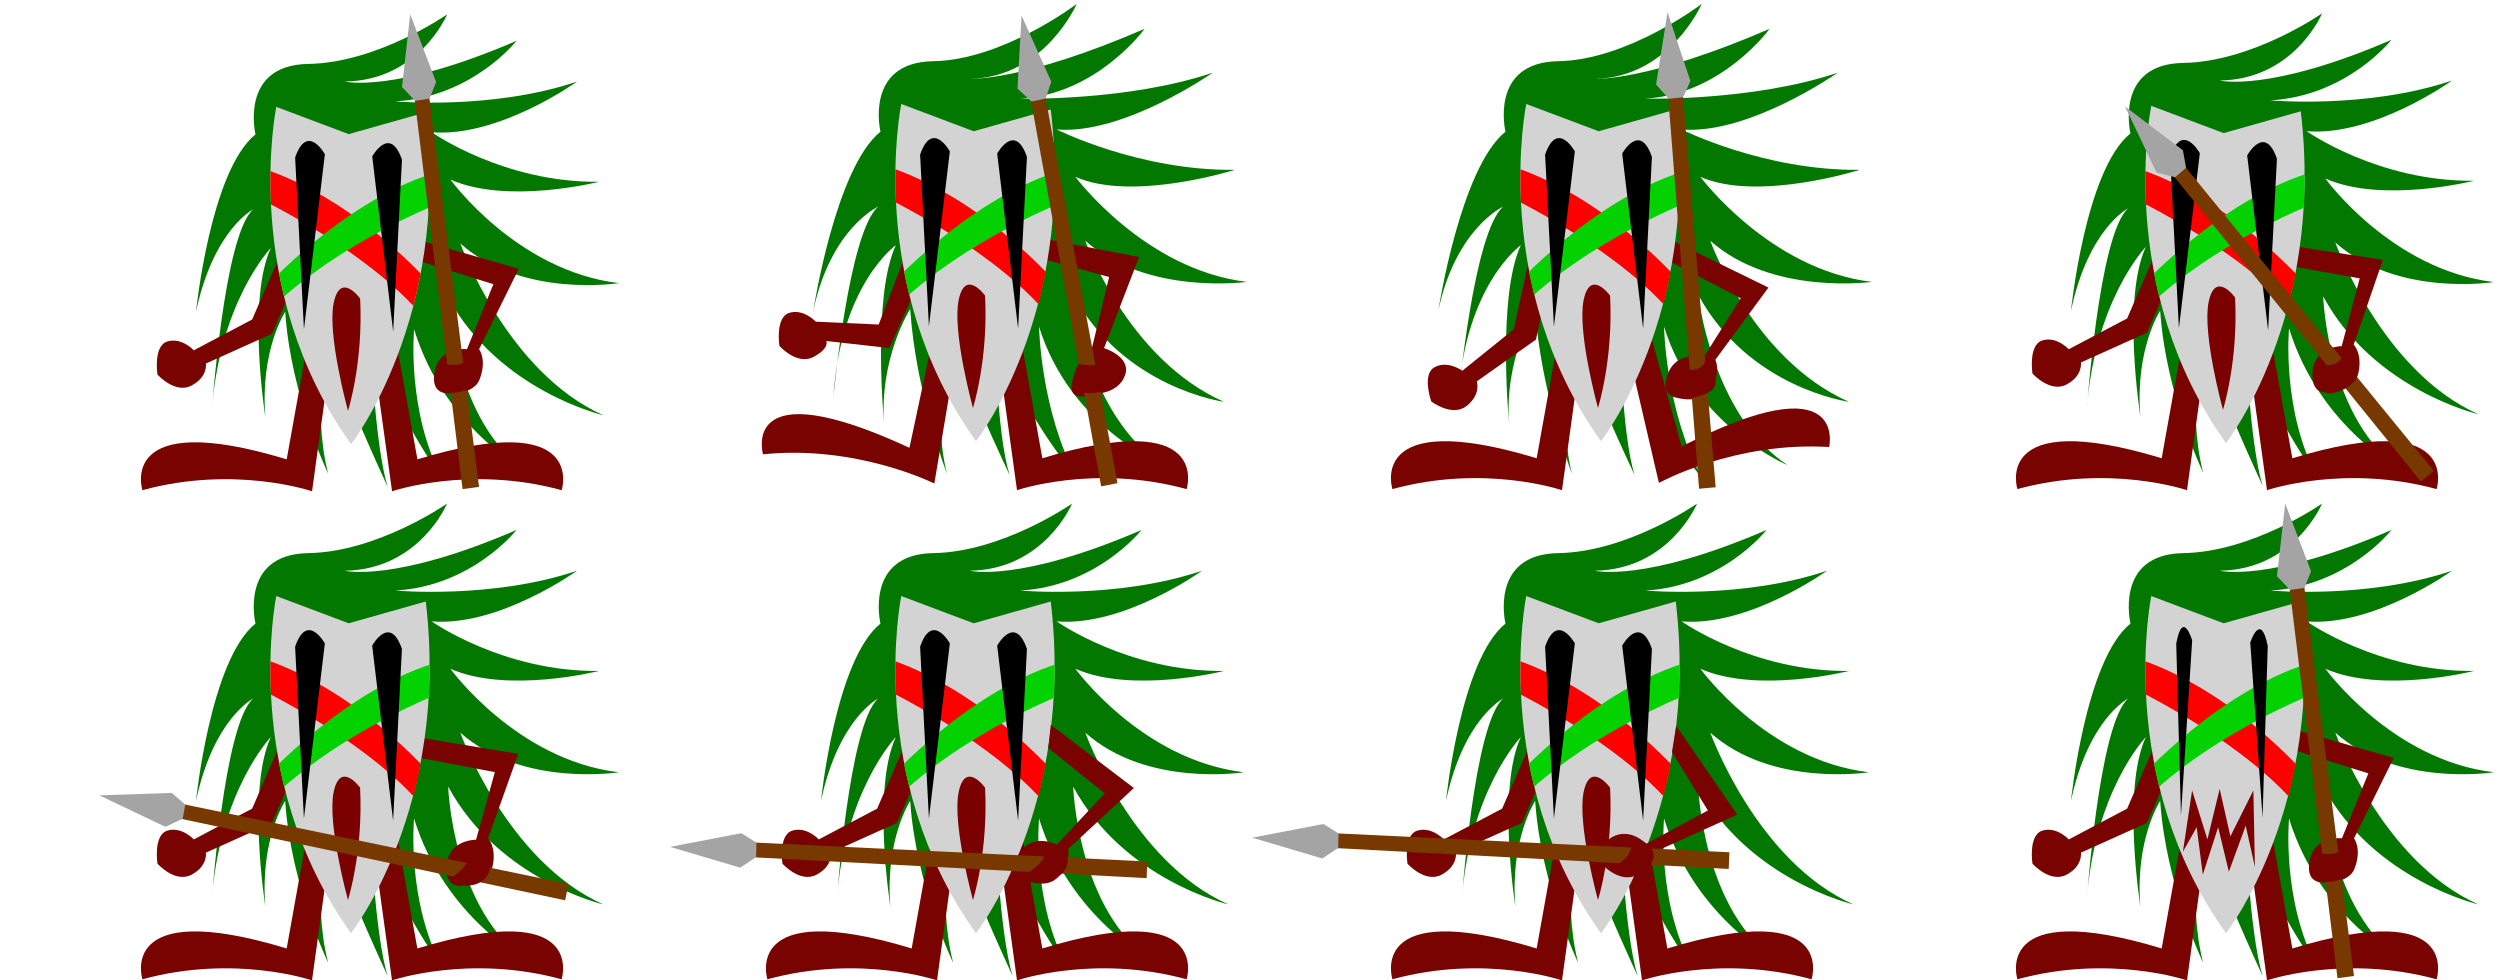 <?xml version="1.0" encoding="UTF-8" standalone="no"?>
<!-- Created with Inkscape (http://www.inkscape.org/) -->

<svg
   xmlns:dc="http://purl.org/dc/elements/1.1/"
   xmlns:cc="http://creativecommons.org/ns#"
   xmlns:rdf="http://www.w3.org/1999/02/22-rdf-syntax-ns#"
   xmlns:svg="http://www.w3.org/2000/svg"
   xmlns="http://www.w3.org/2000/svg"
   xmlns:sodipodi="http://sodipodi.sourceforge.net/DTD/sodipodi-0.dtd"
   xmlns:inkscape="http://www.inkscape.org/namespaces/inkscape"
   width="408"
   height="160"
   viewBox="0 0 408 160"
   id="svg2"
   version="1.1"
   inkscape:version="0.91 r"
   sodipodi:docname="Lambul.svg"
   inkscape:export-filename="/home/victor/aleva/super-bombinhas/data/img/sprite/Lambul.png"
   inkscape:export-xdpi="90"
   inkscape:export-ydpi="90">
  <defs
     id="defs4">
    <clipPath
       clipPathUnits="userSpaceOnUse"
       id="clipPath4156">
      <path
         sodipodi:nodetypes="ccccc"
         inkscape:connector-curvature="0"
         id="path4158"
         d="m 38.985,990.095 -12.589,-4.738 c 0,0 -6.441,31.546 12.995,58.613 0,0 17.234,-21.931 12.995,-57.665 z"
         style="opacity:1;fill:#d3d3d3;fill-opacity:1;stroke:none;stroke-width:1;stroke-linecap:round;stroke-linejoin:round;stroke-miterlimit:4;stroke-dasharray:none;stroke-opacity:1" />
    </clipPath>
  </defs>
  <sodipodi:namedview
     id="base"
     pagecolor="#ffffff"
     bordercolor="#666666"
     borderopacity="1.0"
     inkscape:pageopacity="0.0"
     inkscape:pageshadow="2"
     inkscape:zoom="1"
     inkscape:cx="326.73363"
     inkscape:cy="30.166375"
     inkscape:document-units="px"
     inkscape:current-layer="layer2"
     showgrid="false"
     units="px"
     inkscape:snap-global="false" />
  <g
     inkscape:groupmode="layer"
     id="layer2"
     inkscape:label="Layer 2"
     style="display:none"
     sodipodi:insensitive="true">
    <rect
       style="opacity:1;fill:#d5d5d5;fill-opacity:1;stroke:none;stroke-width:1;stroke-linecap:round;stroke-linejoin:round;stroke-miterlimit:4;stroke-dasharray:none;stroke-opacity:1"
       id="rect4193"
       width="102"
       height="80"
       x="0"
       y="80" />
    <rect
       y="1.9999999e-05"
       x="102"
       height="80"
       width="102"
       id="rect4195"
       style="opacity:1;fill:#d5d5d5;fill-opacity:1;stroke:none;stroke-width:1;stroke-linecap:round;stroke-linejoin:round;stroke-miterlimit:4;stroke-dasharray:none;stroke-opacity:1" />
    <rect
       y="80"
       x="204"
       height="80"
       width="102"
       id="rect4197"
       style="opacity:1;fill:#d5d5d5;fill-opacity:1;stroke:none;stroke-width:1;stroke-linecap:round;stroke-linejoin:round;stroke-miterlimit:4;stroke-dasharray:none;stroke-opacity:1" />
    <rect
       style="opacity:1;fill:#d5d5d5;fill-opacity:1;stroke:none;stroke-width:1;stroke-linecap:round;stroke-linejoin:round;stroke-miterlimit:4;stroke-dasharray:none;stroke-opacity:1"
       id="rect4199"
       width="102"
       height="80"
       x="306"
       y="1.9999999e-05" />
  </g>
  <g
     inkscape:label="Layer 1"
     inkscape:groupmode="layer"
     id="layer1"
     transform="translate(0,-892.362)">
    <g
       id="g4176"
       transform="matrix(0.939,0,0,0.939,20.304,-15.448)">
      <path
         sodipodi:nodetypes="cscccccccccccccccccccccccccc"
         inkscape:connector-curvature="0"
         id="path4160"
         d="m 22.781,990.146 c 0,0 -2.871,-12.06 9.189,-12.252 12.06,-0.191 24.121,-8.614 24.121,-8.614 0,0 -4.786,11.486 -17.803,11.677 0,0 8.614,2.106 29.864,-7.083 0,0 -7.657,9.763 -21.058,10.529 0,0 16.846,1.531 31.586,-3.446 0,0 -13.592,9.763 -25.269,8.806 0,0 12.443,8.806 29.098,8.615 0,0 -15.889,4.02 -25.843,-0.383 0,0 11.486,15.889 29.289,17.995 0,0 -16.846,2.68 -27.566,-6.892 0,0 8.04,22.398 24.886,29.864 0,0 -18.186,-4.212 -26.992,-20.483 0,0 0.766,21.823 13.975,30.438 0,0 -14.549,-7.466 -19.909,-24.886 0,0 -1.34,14.357 4.977,26.035 0,0 -8.997,-12.252 -12.635,-25.269 0,0 0.766,19.143 3.063,26.609 0,0 -9.763,-21.058 -10.529,-26.418 0,0 -2.68,13.018 0.191,24.121 0,0 -6.509,-13.592 -7.466,-28.141 0,0 -4.403,6.7 -3.446,18.378 0,0 -3.254,-20.483 0.957,-29.481 0,0 -9.189,9.572 -10.337,29.289 0,0 2.106,-31.587 7.274,-35.989 0,0 -6.892,3.446 -9.955,17.803 0,0 2.489,-24.503 10.337,-30.821 z"
         style="opacity:1;fill:#027800;fill-opacity:1;stroke:none;stroke-width:1;stroke-linecap:round;stroke-linejoin:round;stroke-miterlimit:4;stroke-dasharray:none;stroke-opacity:1" />
      <path
         inkscape:connector-curvature="0"
         id="path4162"
         d="m 43.455,1029.964 3.063,22.206 c 0,0 13.4,-4.594 29.481,-0.191 0,0 4.594,-14.357 -25.078,-5.36 l -3.637,-20.292 z"
         style="opacity:1;fill:#780300;fill-opacity:1;stroke:none;stroke-width:1;stroke-linecap:round;stroke-linejoin:round;stroke-miterlimit:4;stroke-dasharray:none;stroke-opacity:1" />
      <path
         style="opacity:1;fill:#780300;fill-opacity:1;stroke:none;stroke-width:1;stroke-linecap:round;stroke-linejoin:round;stroke-miterlimit:4;stroke-dasharray:none;stroke-opacity:1"
         d="m 35.672,1029.964 -3.063,22.206 c 0,0 -13.4,-4.594 -29.481,-0.191 0,0 -4.594,-14.357 25.078,-5.36 l 3.637,-20.292 z"
         id="path4164"
         inkscape:connector-curvature="0" />
      <path
         inkscape:connector-curvature="0"
         id="path4166"
         d="m 28.332,1008.141 -6.126,14.166 -10.146,5.36 c 0,0 -2.106,-2.297 -4.594,-1.532 -2.489,0.766 -1.723,5.743 -1.723,5.743 0,0 3.063,3.446 5.934,1.914 2.871,-1.532 2.489,-3.829 2.489,-3.829 l 11.486,-5.169 5.36,-12.252 z"
         style="opacity:1;fill:#780300;fill-opacity:1;stroke:none;stroke-width:1;stroke-linecap:round;stroke-linejoin:round;stroke-miterlimit:4;stroke-dasharray:none;stroke-opacity:1" />
      <path
         inkscape:connector-curvature="0"
         id="path4168"
         d="m 48.815,1011.395 15.315,4.786 -4.594,11.294 c 0,0 -4.594,-0.574 -5.552,3.637 -0.957,4.212 2.106,4.02 2.106,4.02 0,0 4.594,0.574 5.743,-2.68 1.149,-3.254 -0.191,-4.977 -0.191,-4.977 l 6.892,-13.975 -17.995,-5.169 z"
         style="opacity:1;fill:#780300;fill-opacity:1;stroke:none;stroke-width:1;stroke-linecap:round;stroke-linejoin:round;stroke-miterlimit:4;stroke-dasharray:none;stroke-opacity:1" />
      <path
         sodipodi:nodetypes="ccccc"
         inkscape:connector-curvature="0"
         id="path4136"
         d="m 38.985,990.095 -12.589,-4.738 c 0,0 -6.441,31.546 12.995,58.613 0,0 17.234,-21.931 12.995,-57.665 z"
         style="opacity:1;fill:#d3d3d3;fill-opacity:1;stroke:none;stroke-width:1;stroke-linecap:round;stroke-linejoin:round;stroke-miterlimit:4;stroke-dasharray:none;stroke-opacity:1" />
      <g
         clip-path="url(#clipPath4156)"
         id="g4150">
        <path
           style="opacity:1;fill:#ff0000;fill-opacity:1;stroke:none;stroke-width:1;stroke-linecap:round;stroke-linejoin:round;stroke-miterlimit:4;stroke-dasharray:none;stroke-opacity:1"
           d="m 22.972,1001.058 c 0,0 20.675,9.763 30.055,22.206 l 1.531,-5.552 c 0,0 -12.443,-15.315 -29.864,-21.441 z"
           id="path4144"
           inkscape:connector-curvature="0" />
        <path
           style="opacity:1;fill:#04d200;fill-opacity:1;stroke:none;stroke-width:1;stroke-linecap:round;stroke-linejoin:round;stroke-miterlimit:4;stroke-dasharray:none;stroke-opacity:1"
           d="m 24.121,1017.138 c 0,0 14.357,-16.08 31.012,-20.675 l 0.383,5.36 c 0,0 -17.995,6.7 -30.629,19.143 z"
           id="path4148"
           inkscape:connector-curvature="0" />
      </g>
      <path
         inkscape:connector-curvature="0"
         id="path4138"
         d="m 29.672,994.166 1.531,29.864 3.637,-30.438 c 0,0 -3.063,-5.552 -5.169,0.574 z"
         style="opacity:1;fill:#000000;fill-opacity:1;stroke:none;stroke-width:1;stroke-linecap:round;stroke-linejoin:round;stroke-miterlimit:4;stroke-dasharray:none;stroke-opacity:1" />
      <path
         style="opacity:1;fill:#000000;fill-opacity:1;stroke:none;stroke-width:1;stroke-linecap:round;stroke-linejoin:round;stroke-miterlimit:4;stroke-dasharray:none;stroke-opacity:1"
         d="m 48.241,994.549 -1.531,29.864 -3.637,-30.438 c 0,0 3.063,-5.552 5.169,0.574 z"
         id="path4140"
         inkscape:connector-curvature="0" />
      <path
         inkscape:connector-curvature="0"
         id="path4142"
         d="m 40.967,1018.67 c 0,0 -3.446,-4.786 -4.594,0.766 -1.149,5.551 2.489,18.76 2.489,18.76 0,0 2.68,-8.423 2.106,-19.526 z"
         style="opacity:1;fill:#7b0000;fill-opacity:1;stroke:none;stroke-width:1;stroke-linecap:round;stroke-linejoin:round;stroke-miterlimit:4;stroke-dasharray:none;stroke-opacity:1" />
      <path
         sodipodi:nodetypes="ccccc"
         inkscape:connector-curvature="0"
         id="path4170"
         d="m 50.347,983.255 8.423,68.533 2.871,-0.383 -8.806,-68.916 z"
         style="opacity:1;fill:#783900;fill-opacity:1;stroke:none;stroke-width:1;stroke-linecap:round;stroke-linejoin:round;stroke-miterlimit:4;stroke-dasharray:none;stroke-opacity:1" />
      <path
         inkscape:connector-curvature="0"
         id="path4172"
         d="m 59.919,1027.859 c 0,0 0.574,3.254 -4.786,2.106 l 0.766,4.977 c 0,0 2.106,0.574 4.786,-0.957 2.68,-1.532 -0.766,-6.126 -0.766,-6.126 z"
         style="opacity:1;fill:#780300;fill-opacity:1;stroke:none;stroke-width:1;stroke-linecap:round;stroke-linejoin:round;stroke-miterlimit:4;stroke-dasharray:none;stroke-opacity:1" />
      <path
         sodipodi:nodetypes="cccccc"
         inkscape:connector-curvature="0"
         id="path4174"
         d="m 50.538,984.308 -2.297,-2.393 1.436,-12.635 4.499,11.773 -1.149,2.872 z"
         style="opacity:1;fill:#a4a4a4;fill-opacity:1;stroke:none;stroke-width:1;stroke-linecap:round;stroke-linejoin:round;stroke-miterlimit:4;stroke-dasharray:none;stroke-opacity:1" />
    </g>
    <g
       id="g4418"
       transform="translate(44,0)">
      <path
         style="opacity:1;fill:#027800;fill-opacity:1;stroke:none;stroke-width:1;stroke-linecap:round;stroke-linejoin:round;stroke-miterlimit:4;stroke-dasharray:none;stroke-opacity:1"
         d="m 99.691,913.851 c 0,0 -2.696,-11.323 8.627,-11.502 11.323,-0.18 23.395,-9.338 23.395,-9.338 0,0 -5.243,12.033 -17.464,12.213 0,0 8.588,0.477 28.537,-8.15 0,0 -7.689,10.666 -20.27,11.385 0,0 17.566,0.438 31.404,-4.235 0,0 -14.51,10.166 -25.474,9.267 0,0 13.432,6.767 29.068,6.588 0,0 -16.667,5.274 -26.013,1.141 0,0 11.283,15.167 27.998,17.144 0,0 -16.316,2.266 -26.38,-6.72 0,0 6.798,19.278 22.614,26.287 0,0 -16.324,-2.204 -24.591,-17.48 0,0 2.219,19.738 14.62,27.826 0,0 -15.159,-6.259 -20.191,-22.614 0,0 0.242,13.729 6.173,24.692 0,0 -9.947,-11.752 -13.362,-23.974 0,0 0.219,16.472 2.376,23.482 0,0 -8.666,-18.27 -9.385,-23.302 0,0 -3.516,12.721 -0.82,23.145 0,0 -5.111,-13.26 -6.009,-26.919 0,0 -5.134,8.04 -4.235,19.003 0,0 -2.055,-20.98 1.899,-29.427 0,0 -9.127,6.486 -10.205,24.998 0,0 2.477,-27.154 7.329,-31.288 0,0 -7.72,3.485 -10.596,16.964 0,0 3.586,-23.255 10.955,-29.185 z"
         id="path4228"
         inkscape:connector-curvature="0"
         sodipodi:nodetypes="cscccccccccccccccccccccccccc" />
      <path
         style="opacity:1;fill:#780300;fill-opacity:1;stroke:none;stroke-width:1;stroke-linecap:round;stroke-linejoin:round;stroke-miterlimit:4;stroke-dasharray:none;stroke-opacity:1"
         d="m 119.101,951.514 2.876,20.848 c 0,0 12.581,-4.313 27.677,-0.18 0,0 4.313,-13.479 -23.544,-5.032 l -3.415,-19.051 z"
         id="path4230"
         inkscape:connector-curvature="0" />
      <path
         inkscape:connector-curvature="0"
         id="path4232"
         d="m 111.854,951.19 -3.372,20.082 c 0,0 -12.614,-6.341 -27.958,-4.77 0,0 -4.056,-14.008 23.899,-1.056 l 3.876,-18.22 z"
         style="opacity:1;fill:#780300;fill-opacity:1;stroke:none;stroke-width:1;stroke-linecap:round;stroke-linejoin:round;stroke-miterlimit:4;stroke-dasharray:none;stroke-opacity:1" />
      <path
         sodipodi:nodetypes="cccccccccc"
         style="opacity:1;fill:#780300;fill-opacity:1;stroke:none;stroke-width:1;stroke-linecap:round;stroke-linejoin:round;stroke-miterlimit:4;stroke-dasharray:none;stroke-opacity:1"
         d="m 104.903,931.026 -5.501,14.3 -10.275,-0.468 c 0,0 -1.977,-2.157 -4.313,-1.438 -2.336,0.719 -1.618,5.392 -1.618,5.392 0,0 2.876,3.235 5.571,1.797 2.696,-1.438 2.086,-2.595 2.086,-2.595 l 10.283,1.147 6.282,-14.002 z"
         id="path4234"
         inkscape:connector-curvature="0" />
      <path
         sodipodi:nodetypes="cccscscccc"
         style="opacity:1;fill:#780300;fill-opacity:1;stroke:none;stroke-width:1;stroke-linecap:round;stroke-linejoin:round;stroke-miterlimit:4;stroke-dasharray:none;stroke-opacity:1"
         d="m 124.134,934.081 12.878,3.493 -2.813,11.604 c 0,0 -2.313,1.461 -3.212,5.415 -0.899,3.954 3.727,2.024 3.727,2.024 0,0 3.813,0.039 4.892,-3.016 1.078,-3.055 -3.43,-4.423 -3.43,-4.423 l 5.72,-14.87 -16.144,-3.103 z"
         id="path4236"
         inkscape:connector-curvature="0" />
      <path
         style="opacity:1;fill:#d3d3d3;fill-opacity:1;stroke:none;stroke-width:1;stroke-linecap:round;stroke-linejoin:round;stroke-miterlimit:4;stroke-dasharray:none;stroke-opacity:1"
         d="m 114.904,913.783 -11.819,-4.448 c 0,0 -6.047,29.616 12.2,55.027 0,0 16.179,-20.59 12.2,-54.138 z"
         id="path4238"
         inkscape:connector-curvature="0"
         sodipodi:nodetypes="ccccc" />
      <g
         transform="matrix(0.939,0,0,0.939,78.304,-15.749)"
         id="g4240"
         clip-path="url(#clipPath4156)">
        <path
           inkscape:connector-curvature="0"
           id="path4242"
           d="m 22.972,1001.058 c 0,0 20.675,9.763 30.055,22.206 l 1.531,-5.552 c 0,0 -12.443,-15.315 -29.864,-21.441 z"
           style="opacity:1;fill:#ff0000;fill-opacity:1;stroke:none;stroke-width:1;stroke-linecap:round;stroke-linejoin:round;stroke-miterlimit:4;stroke-dasharray:none;stroke-opacity:1" />
        <path
           inkscape:connector-curvature="0"
           id="path4244"
           d="m 24.121,1017.138 c 0,0 14.357,-16.08 31.012,-20.675 l 0.383,5.36 c 0,0 -17.995,6.7 -30.629,19.143 z"
           style="opacity:1;fill:#04d200;fill-opacity:1;stroke:none;stroke-width:1;stroke-linecap:round;stroke-linejoin:round;stroke-miterlimit:4;stroke-dasharray:none;stroke-opacity:1" />
      </g>
      <path
         style="opacity:1;fill:#000000;fill-opacity:1;stroke:none;stroke-width:1;stroke-linecap:round;stroke-linejoin:round;stroke-miterlimit:4;stroke-dasharray:none;stroke-opacity:1"
         d="m 106.161,917.605 1.438,28.037 3.415,-28.576 c 0,0 -2.876,-5.212 -4.853,0.539 z"
         id="path4246"
         inkscape:connector-curvature="0" />
      <path
         inkscape:connector-curvature="0"
         id="path4248"
         d="m 123.594,917.965 -1.438,28.037 -3.415,-28.576 c 0,0 2.876,-5.212 4.853,0.539 z"
         style="opacity:1;fill:#000000;fill-opacity:1;stroke:none;stroke-width:1;stroke-linecap:round;stroke-linejoin:round;stroke-miterlimit:4;stroke-dasharray:none;stroke-opacity:1" />
      <path
         style="opacity:1;fill:#7b0000;fill-opacity:1;stroke:none;stroke-width:1;stroke-linecap:round;stroke-linejoin:round;stroke-miterlimit:4;stroke-dasharray:none;stroke-opacity:1"
         d="m 116.765,940.61 c 0,0 -3.235,-4.493 -4.313,0.719 -1.078,5.212 2.336,17.613 2.336,17.613 0,0 2.516,-7.908 1.977,-18.332 z"
         id="path4250"
         inkscape:connector-curvature="0" />
      <path
         style="opacity:1;fill:#783900;fill-opacity:1;stroke:none;stroke-width:1;stroke-linecap:round;stroke-linejoin:round;stroke-miterlimit:4;stroke-dasharray:none;stroke-opacity:1"
         d="m 124.101,907.953 11.607,63.778 2.671,-0.514 -11.986,-64.116 z"
         id="path4252"
         inkscape:connector-curvature="0"
         sodipodi:nodetypes="ccccc" />
      <path
         style="opacity:1;fill:#780300;fill-opacity:1;stroke:none;stroke-width:1;stroke-linecap:round;stroke-linejoin:round;stroke-miterlimit:4;stroke-dasharray:none;stroke-opacity:1"
         d="m 136.558,949.787 c 0,0 0.539,3.055 -4.493,1.977 l 0.719,4.673 c 0,0 1.977,0.539 4.493,-0.899 2.516,-1.438 -0.719,-5.751 -0.719,-5.751 z"
         id="path4254"
         inkscape:connector-curvature="0" />
      <path
         style="opacity:1;fill:#a4a4a4;fill-opacity:1;stroke:none;stroke-width:1;stroke-linecap:round;stroke-linejoin:round;stroke-miterlimit:4;stroke-dasharray:none;stroke-opacity:1"
         d="m 124.337,908.93 -2.283,-2.118 0.661,-11.92 4.854,10.791 -0.921,2.754 z"
         id="path4256"
         inkscape:connector-curvature="0"
         sodipodi:nodetypes="cccccc" />
    </g>
    <g
       id="g4401"
       transform="translate(66,0)">
      <path
         sodipodi:nodetypes="cscccccccccccccccccccccccccc"
         inkscape:connector-curvature="0"
         id="path4352"
         d="m 179.691,913.851 c 0,0 -2.696,-11.323 8.627,-11.502 11.323,-0.18 23.395,-9.338 23.395,-9.338 0,0 -5.243,12.033 -17.464,12.213 0,0 8.588,0.477 28.537,-8.15 0,0 -7.689,10.666 -20.27,11.385 0,0 17.566,0.438 31.404,-4.235 0,0 -14.51,10.166 -25.474,9.267 0,0 13.432,6.767 29.068,6.588 0,0 -16.667,5.274 -26.013,1.141 0,0 11.283,15.167 27.998,17.144 0,0 -16.316,2.266 -26.38,-6.72 0,0 6.798,19.278 22.614,26.287 0,0 -16.324,-2.204 -24.591,-17.48 0,0 2.219,19.738 14.62,27.826 0,0 -15.159,-6.259 -20.191,-22.614 0,0 0.242,13.729 6.173,24.692 0,0 -9.947,-11.752 -13.362,-23.974 0,0 0.219,16.472 2.376,23.482 0,0 -8.666,-18.27 -9.385,-23.302 0,0 -3.516,12.721 -0.82,23.145 0,0 -5.111,-13.26 -6.009,-26.919 0,0 -5.134,8.04 -4.235,19.003 0,0 -2.055,-20.98 1.899,-29.427 0,0 -9.127,6.486 -10.205,24.998 0,0 2.477,-27.154 7.33,-31.288 0,0 -7.72,3.485 -10.596,16.964 0,0 3.586,-23.255 10.955,-29.185 z"
         style="opacity:1;fill:#027800;fill-opacity:1;stroke:none;stroke-width:1;stroke-linecap:round;stroke-linejoin:round;stroke-miterlimit:4;stroke-dasharray:none;stroke-opacity:1" />
      <path
         style="opacity:1;fill:#780300;fill-opacity:1;stroke:none;stroke-width:1;stroke-linecap:round;stroke-linejoin:round;stroke-miterlimit:4;stroke-dasharray:none;stroke-opacity:1"
         d="m 204.724,934.114 13.372,6.936 -6.099,9.687 c 0,0 -4.153,-1.284 -5.728,2.452 -1.575,3.736 1.287,4.061 1.287,4.061 0,0 4.153,1.284 5.748,-1.536 1.595,-2.82 0.639,-4.632 0.639,-4.632 l 8.662,-11.788 -15.787,-7.729 z"
         id="path4300"
         inkscape:connector-curvature="0" />
      <path
         style="opacity:1;fill:#780300;fill-opacity:1;stroke:none;stroke-width:1;stroke-linecap:round;stroke-linejoin:round;stroke-miterlimit:4;stroke-dasharray:none;stroke-opacity:1"
         d="m 184.146,931.956 -3.106,14.153 -8.389,6.758 c 0,0 -2.352,-1.74 -4.509,-0.588 -2.156,1.152 -0.558,5.601 -0.558,5.601 0,0 3.44,2.626 5.812,0.7 2.372,-1.926 1.607,-3.974 1.607,-3.974 l 9.659,-6.822 2.744,-12.251 z"
         id="path4298"
         inkscape:connector-curvature="0" />
      <path
         inkscape:connector-curvature="0"
         id="path4296"
         d="m 191.794,951.514 -2.876,20.848 c 0,0 -12.581,-4.313 -27.677,-0.18 0,0 -4.313,-13.479 23.544,-5.032 l 3.415,-19.051 z"
         style="opacity:1;fill:#780300;fill-opacity:1;stroke:none;stroke-width:1;stroke-linecap:round;stroke-linejoin:round;stroke-miterlimit:4;stroke-dasharray:none;stroke-opacity:1" />
      <path
         style="opacity:1;fill:#780300;fill-opacity:1;stroke:none;stroke-width:1;stroke-linecap:round;stroke-linejoin:round;stroke-miterlimit:4;stroke-dasharray:none;stroke-opacity:1"
         d="m 200.128,951.359 4.605,19.814 c 0,0 12.282,-6.803 27.787,-5.856 0,0 3.223,-14.078 -24.064,-0.094 l -4.998,-17.944 z"
         id="path4294"
         inkscape:connector-curvature="0" />
      <path
         sodipodi:nodetypes="ccccc"
         inkscape:connector-curvature="0"
         id="path4354"
         d="m 194.904,913.783 -11.819,-4.448 c 0,0 -6.047,29.616 12.2,55.027 0,0 16.179,-20.59 12.2,-54.138 z"
         style="opacity:1;fill:#d3d3d3;fill-opacity:1;stroke:none;stroke-width:1;stroke-linecap:round;stroke-linejoin:round;stroke-miterlimit:4;stroke-dasharray:none;stroke-opacity:1" />
      <g
         clip-path="url(#clipPath4156)"
         id="g4356"
         transform="matrix(0.939,0,0,0.939,158.304,-15.749)">
        <path
           style="opacity:1;fill:#ff0000;fill-opacity:1;stroke:none;stroke-width:1;stroke-linecap:round;stroke-linejoin:round;stroke-miterlimit:4;stroke-dasharray:none;stroke-opacity:1"
           d="m 22.972,1001.058 c 0,0 20.675,9.763 30.055,22.206 l 1.531,-5.552 c 0,0 -12.443,-15.315 -29.864,-21.441 z"
           id="path4358"
           inkscape:connector-curvature="0" />
        <path
           style="opacity:1;fill:#04d200;fill-opacity:1;stroke:none;stroke-width:1;stroke-linecap:round;stroke-linejoin:round;stroke-miterlimit:4;stroke-dasharray:none;stroke-opacity:1"
           d="m 24.121,1017.138 c 0,0 14.357,-16.08 31.012,-20.675 l 0.383,5.36 c 0,0 -17.995,6.7 -30.629,19.143 z"
           id="path4360"
           inkscape:connector-curvature="0" />
      </g>
      <path
         inkscape:connector-curvature="0"
         id="path4362"
         d="m 186.161,917.605 1.438,28.037 3.415,-28.576 c 0,0 -2.876,-5.212 -4.853,0.539 z"
         style="opacity:1;fill:#000000;fill-opacity:1;stroke:none;stroke-width:1;stroke-linecap:round;stroke-linejoin:round;stroke-miterlimit:4;stroke-dasharray:none;stroke-opacity:1" />
      <path
         style="opacity:1;fill:#000000;fill-opacity:1;stroke:none;stroke-width:1;stroke-linecap:round;stroke-linejoin:round;stroke-miterlimit:4;stroke-dasharray:none;stroke-opacity:1"
         d="m 203.594,917.965 -1.438,28.037 -3.415,-28.576 c 0,0 2.876,-5.212 4.853,0.539 z"
         id="path4364"
         inkscape:connector-curvature="0" />
      <path
         inkscape:connector-curvature="0"
         id="path4366"
         d="m 196.765,940.61 c 0,0 -3.235,-4.493 -4.313,0.719 -1.078,5.212 2.336,17.613 2.336,17.613 0,0 2.516,-7.908 1.977,-18.332 z"
         style="opacity:1;fill:#7b0000;fill-opacity:1;stroke:none;stroke-width:1;stroke-linecap:round;stroke-linejoin:round;stroke-miterlimit:4;stroke-dasharray:none;stroke-opacity:1" />
      <path
         style="opacity:1;fill:#783900;fill-opacity:1;stroke:none;stroke-width:1;stroke-linecap:round;stroke-linejoin:round;stroke-miterlimit:4;stroke-dasharray:none;stroke-opacity:1"
         d="m 206.194,907.498 5.091,64.625 2.709,-0.241 -5.434,-65 z"
         id="path4316"
         inkscape:connector-curvature="0"
         sodipodi:nodetypes="ccccc" />
      <path
         style="opacity:1;fill:#780300;fill-opacity:1;stroke:none;stroke-width:1;stroke-linecap:round;stroke-linejoin:round;stroke-miterlimit:4;stroke-dasharray:none;stroke-opacity:1"
         d="m 212.308,950.537 c 0,0 0.539,3.055 -4.493,1.977 l 0.719,4.673 c 0,0 1.977,0.539 4.493,-0.899 2.516,-1.438 -0.719,-5.751 -0.719,-5.751 z"
         id="path4318"
         inkscape:connector-curvature="0" />
      <path
         style="opacity:1;fill:#a4a4a4;fill-opacity:1;stroke:none;stroke-width:1;stroke-linecap:round;stroke-linejoin:round;stroke-miterlimit:4;stroke-dasharray:none;stroke-opacity:1"
         d="m 206.33,908.493 -2.057,-2.339 1.865,-11.792 3.737,11.227 -1.195,2.646 z"
         id="path4320"
         inkscape:connector-curvature="0"
         sodipodi:nodetypes="cccccc" />
    </g>
    <g
       id="g4384"
       transform="translate(88,0)">
      <path
         style="opacity:1;fill:#027800;fill-opacity:1;stroke:none;stroke-width:1;stroke-linecap:round;stroke-linejoin:round;stroke-miterlimit:4;stroke-dasharray:none;stroke-opacity:1"
         d="m 259.691,914.132 c 0,0 -2.696,-11.323 8.627,-11.502 11.323,-0.18 22.645,-8.088 22.645,-8.088 0,0 -4.493,10.783 -16.714,10.963 0,0 8.088,1.977 28.037,-6.65 0,0 -7.189,9.166 -19.77,9.885 0,0 15.816,1.438 29.654,-3.235 0,0 -12.76,9.166 -23.724,8.267 0,0 11.682,8.267 27.318,8.088 0,0 -14.917,3.774 -24.263,-0.359 0,0 10.783,14.917 27.498,16.894 0,0 -15.816,2.516 -25.88,-6.47 0,0 7.548,21.028 23.364,28.037 0,0 -17.074,-3.954 -25.341,-19.23 0,0 0.719,20.488 13.12,28.576 0,0 -13.659,-7.009 -18.691,-23.364 0,0 -1.258,13.479 4.673,24.442 0,0 -8.447,-11.502 -11.862,-23.724 0,0 0.719,17.972 2.876,24.982 0,0 -9.166,-19.77 -9.885,-24.802 0,0 -2.516,12.221 0.18,22.645 0,0 -6.111,-12.76 -7.009,-26.419 0,0 -4.134,6.29 -3.235,17.253 0,0 -3.055,-19.23 0.899,-27.677 0,0 -8.627,8.986 -9.705,27.498 0,0 1.977,-29.654 6.829,-33.788 0,0 -6.47,3.235 -9.346,16.714 0,0 2.336,-23.005 9.705,-28.935 z"
         id="path4196"
         inkscape:connector-curvature="0"
         sodipodi:nodetypes="cscccccccccccccccccccccccccc" />
      <path
         style="opacity:1;fill:#780300;fill-opacity:1;stroke:none;stroke-width:1;stroke-linecap:round;stroke-linejoin:round;stroke-miterlimit:4;stroke-dasharray:none;stroke-opacity:1"
         d="m 279.101,951.514 2.876,20.848 c 0,0 12.581,-4.313 27.677,-0.18 0,0 4.313,-13.479 -23.544,-5.032 l -3.415,-19.051 z"
         id="path4198"
         inkscape:connector-curvature="0" />
      <path
         inkscape:connector-curvature="0"
         id="path4200"
         d="m 271.794,951.514 -2.876,20.848 c 0,0 -12.581,-4.313 -27.677,-0.18 0,0 -4.313,-13.479 23.544,-5.032 l 3.415,-19.051 z"
         style="opacity:1;fill:#780300;fill-opacity:1;stroke:none;stroke-width:1;stroke-linecap:round;stroke-linejoin:round;stroke-miterlimit:4;stroke-dasharray:none;stroke-opacity:1" />
      <path
         style="opacity:1;fill:#780300;fill-opacity:1;stroke:none;stroke-width:1;stroke-linecap:round;stroke-linejoin:round;stroke-miterlimit:4;stroke-dasharray:none;stroke-opacity:1"
         d="m 264.903,931.026 -5.751,13.3 -9.525,5.032 c 0,0 -1.977,-2.157 -4.313,-1.438 -2.336,0.719 -1.618,5.392 -1.618,5.392 0,0 2.876,3.235 5.571,1.797 2.696,-1.438 2.336,-3.595 2.336,-3.595 l 10.783,-4.853 5.032,-11.502 z"
         id="path4202"
         inkscape:connector-curvature="0" />
      <path
         style="opacity:1;fill:#780300;fill-opacity:1;stroke:none;stroke-width:1;stroke-linecap:round;stroke-linejoin:round;stroke-miterlimit:4;stroke-dasharray:none;stroke-opacity:1"
         d="m 282.273,935.151 14.83,2.641 -2.94,11.063 c 0,0 -4.347,0.01 -4.739,4.046 -0.392,4.036 2.438,3.494 2.438,3.494 0,0 4.347,-0.01 5.031,-3.177 0.684,-3.167 -0.768,-4.613 -0.768,-4.613 l 4.761,-13.832 -17.372,-2.68 z"
         id="path4204"
         inkscape:connector-curvature="0" />
      <path
         style="opacity:1;fill:#d3d3d3;fill-opacity:1;stroke:none;stroke-width:1;stroke-linecap:round;stroke-linejoin:round;stroke-miterlimit:4;stroke-dasharray:none;stroke-opacity:1"
         d="m 274.904,914.083 -11.819,-4.448 c 0,0 -6.047,29.616 12.2,55.027 0,0 16.18,-20.59 12.2,-54.138 z"
         id="path4206"
         inkscape:connector-curvature="0"
         sodipodi:nodetypes="ccccc" />
      <g
         transform="matrix(0.939,0,0,0.939,238.304,-15.448)"
         id="g4208"
         clip-path="url(#clipPath4156)">
        <path
           inkscape:connector-curvature="0"
           id="path4210"
           d="m 22.972,1001.058 c 0,0 20.675,9.763 30.055,22.206 l 1.531,-5.552 c 0,0 -12.443,-15.315 -29.864,-21.441 z"
           style="opacity:1;fill:#ff0000;fill-opacity:1;stroke:none;stroke-width:1;stroke-linecap:round;stroke-linejoin:round;stroke-miterlimit:4;stroke-dasharray:none;stroke-opacity:1" />
        <path
           inkscape:connector-curvature="0"
           id="path4212"
           d="m 24.121,1017.138 c 0,0 14.357,-16.08 31.012,-20.675 l 0.383,5.36 c 0,0 -17.995,6.7 -30.629,19.143 z"
           style="opacity:1;fill:#04d200;fill-opacity:1;stroke:none;stroke-width:1;stroke-linecap:round;stroke-linejoin:round;stroke-miterlimit:4;stroke-dasharray:none;stroke-opacity:1" />
      </g>
      <path
         style="opacity:1;fill:#000000;fill-opacity:1;stroke:none;stroke-width:1;stroke-linecap:round;stroke-linejoin:round;stroke-miterlimit:4;stroke-dasharray:none;stroke-opacity:1"
         d="m 266.161,917.906 1.438,28.037 3.415,-28.576 c 0,0 -2.876,-5.212 -4.853,0.539 z"
         id="path4214"
         inkscape:connector-curvature="0" />
      <path
         inkscape:connector-curvature="0"
         id="path4216"
         d="m 283.594,918.265 -1.438,28.037 -3.415,-28.576 c 0,0 2.876,-5.212 4.853,0.539 z"
         style="opacity:1;fill:#000000;fill-opacity:1;stroke:none;stroke-width:1;stroke-linecap:round;stroke-linejoin:round;stroke-miterlimit:4;stroke-dasharray:none;stroke-opacity:1" />
      <path
         style="opacity:1;fill:#7b0000;fill-opacity:1;stroke:none;stroke-width:1;stroke-linecap:round;stroke-linejoin:round;stroke-miterlimit:4;stroke-dasharray:none;stroke-opacity:1"
         d="m 276.765,940.911 c 0,0 -3.235,-4.493 -4.313,0.719 -1.078,5.212 2.336,17.613 2.336,17.613 0,0 2.516,-7.908 1.977,-18.332 z"
         id="path4218"
         inkscape:connector-curvature="0" />
      <path
         style="opacity:1;fill:#783900;fill-opacity:1;stroke:none;stroke-width:1;stroke-linecap:round;stroke-linejoin:round;stroke-miterlimit:4;stroke-dasharray:none;stroke-opacity:1"
         d="m 266.298,920.551 40.785,50.387 2.096,-1.733 -41.28,-50.502 z"
         id="path4220"
         inkscape:connector-curvature="0"
         sodipodi:nodetypes="ccccc" />
      <path
         style="opacity:1;fill:#780300;fill-opacity:1;stroke:none;stroke-width:1;stroke-linecap:round;stroke-linejoin:round;stroke-miterlimit:4;stroke-dasharray:none;stroke-opacity:1"
         d="m 294.231,949.329 c 0,0 1.121,2.893 -4.025,2.809 l 1.61,4.445 c 0,0 2.044,0.146 4.234,-1.751 2.19,-1.898 -1.819,-5.503 -1.819,-5.503 z"
         id="path4222"
         inkscape:connector-curvature="0" />
      <path
         style="opacity:1;fill:#a4a4a4;fill-opacity:1;stroke:none;stroke-width:1;stroke-linecap:round;stroke-linejoin:round;stroke-miterlimit:4;stroke-dasharray:none;stroke-opacity:1"
         d="m 266.974,921.294 -3.019,-0.763 -5.139,-10.775 9.437,7.138 0.513,2.858 z"
         id="path4224"
         inkscape:connector-curvature="0"
         sodipodi:nodetypes="cccccc" />
    </g>
    <g
       id="g4320"
       transform="translate(22,0)">
      <path
         sodipodi:nodetypes="cscccccccccccccccccccccccccc"
         inkscape:connector-curvature="0"
         id="path4260"
         d="m 19.691,994.132 c 0,0 -2.696,-11.323 8.627,-11.502 11.323,-0.18 22.645,-8.088 22.645,-8.088 0,0 -4.493,10.783 -16.714,10.963 0,0 8.088,1.977 28.037,-6.65 0,0 -7.189,9.166 -19.77,9.885 0,0 15.816,1.438 29.654,-3.235 0,0 -12.76,9.166 -23.724,8.267 0,0 11.682,8.267 27.318,8.088 0,0 -14.917,3.774 -24.263,-0.359 0,0 10.783,14.917 27.498,16.894 0,0 -15.816,2.516 -25.88,-6.47 0,0 7.548,21.028 23.364,28.037 0,0 -17.074,-3.954 -25.341,-19.23 0,0 0.719,20.488 13.12,28.576 0,0 -13.659,-7.009 -18.691,-23.364 0,0 -1.258,13.479 4.673,24.442 0,0 -8.447,-11.502 -11.862,-23.724 0,0 0.719,17.972 2.876,24.982 0,0 -9.166,-19.77 -9.885,-24.802 0,0 -2.516,12.221 0.18,22.645 0,0 -6.111,-12.76 -7.009,-26.419 0,0 -4.134,6.29 -3.235,17.253 0,0 -3.055,-19.23 0.899,-27.677 0,0 -8.627,8.986 -9.705,27.498 0,0 1.977,-29.654 6.829,-33.788 0,0 -6.47,3.235 -9.346,16.714 0,0 2.336,-23.005 9.705,-28.936 z"
         style="opacity:1;fill:#027800;fill-opacity:1;stroke:none;stroke-width:1;stroke-linecap:round;stroke-linejoin:round;stroke-miterlimit:4;stroke-dasharray:none;stroke-opacity:1" />
      <path
         inkscape:connector-curvature="0"
         id="path4262"
         d="m 39.101,1031.514 2.876,20.848 c 0,0 12.581,-4.313 27.677,-0.18 0,0 4.313,-13.479 -23.544,-5.032 l -3.415,-19.051 z"
         style="opacity:1;fill:#780300;fill-opacity:1;stroke:none;stroke-width:1;stroke-linecap:round;stroke-linejoin:round;stroke-miterlimit:4;stroke-dasharray:none;stroke-opacity:1" />
      <path
         style="opacity:1;fill:#780300;fill-opacity:1;stroke:none;stroke-width:1;stroke-linecap:round;stroke-linejoin:round;stroke-miterlimit:4;stroke-dasharray:none;stroke-opacity:1"
         d="m 31.794,1031.514 -2.876,20.848 c 0,0 -12.581,-4.313 -27.677,-0.18 0,0 -4.313,-13.479 23.544,-5.032 l 3.415,-19.051 z"
         id="path4264"
         inkscape:connector-curvature="0" />
      <path
         inkscape:connector-curvature="0"
         id="path4266"
         d="m 24.903,1011.026 -5.751,13.3 -9.525,5.032 c 0,0 -1.977,-2.157 -4.313,-1.438 -2.336,0.719 -1.618,5.392 -1.618,5.392 0,0 2.876,3.235 5.571,1.797 2.696,-1.438 2.336,-3.595 2.336,-3.595 l 10.783,-4.853 5.032,-11.502 z"
         style="opacity:1;fill:#780300;fill-opacity:1;stroke:none;stroke-width:1;stroke-linecap:round;stroke-linejoin:round;stroke-miterlimit:4;stroke-dasharray:none;stroke-opacity:1" />
      <path
         inkscape:connector-curvature="0"
         id="path4268"
         d="m 43.96,1015.564 14.799,2.809 -3.065,11.029 c 0,0 -4.347,-0.039 -4.785,3.992 -0.438,4.031 2.398,3.522 2.398,3.522 0,0 4.347,0.04 5.066,-3.12 0.72,-3.159 -0.716,-4.621 -0.716,-4.621 l 4.918,-13.777 -17.34,-2.877 z"
         style="opacity:1;fill:#780300;fill-opacity:1;stroke:none;stroke-width:1;stroke-linecap:round;stroke-linejoin:round;stroke-miterlimit:4;stroke-dasharray:none;stroke-opacity:1" />
      <path
         sodipodi:nodetypes="ccccc"
         inkscape:connector-curvature="0"
         id="path4270"
         d="m 34.904,994.083 -11.819,-4.448 c 0,0 -6.047,29.616 12.2,55.027 0,0 16.18,-20.59 12.2,-54.138 z"
         style="opacity:1;fill:#d3d3d3;fill-opacity:1;stroke:none;stroke-width:1;stroke-linecap:round;stroke-linejoin:round;stroke-miterlimit:4;stroke-dasharray:none;stroke-opacity:1" />
      <g
         clip-path="url(#clipPath4156)"
         id="g4272"
         transform="matrix(0.939,0,0,0.939,-1.696,64.552)">
        <path
           style="opacity:1;fill:#ff0000;fill-opacity:1;stroke:none;stroke-width:1;stroke-linecap:round;stroke-linejoin:round;stroke-miterlimit:4;stroke-dasharray:none;stroke-opacity:1"
           d="m 22.972,1001.058 c 0,0 20.675,9.763 30.055,22.206 l 1.531,-5.552 c 0,0 -12.443,-15.315 -29.864,-21.441 z"
           id="path4274"
           inkscape:connector-curvature="0" />
        <path
           style="opacity:1;fill:#04d200;fill-opacity:1;stroke:none;stroke-width:1;stroke-linecap:round;stroke-linejoin:round;stroke-miterlimit:4;stroke-dasharray:none;stroke-opacity:1"
           d="m 24.121,1017.138 c 0,0 14.357,-16.08 31.012,-20.675 l 0.383,5.36 c 0,0 -17.995,6.7 -30.629,19.143 z"
           id="path4276"
           inkscape:connector-curvature="0" />
      </g>
      <path
         inkscape:connector-curvature="0"
         id="path4278"
         d="m 26.161,997.906 1.438,28.037 3.415,-28.576 c 0,0 -2.876,-5.212 -4.853,0.539 z"
         style="opacity:1;fill:#000000;fill-opacity:1;stroke:none;stroke-width:1;stroke-linecap:round;stroke-linejoin:round;stroke-miterlimit:4;stroke-dasharray:none;stroke-opacity:1" />
      <path
         style="opacity:1;fill:#000000;fill-opacity:1;stroke:none;stroke-width:1;stroke-linecap:round;stroke-linejoin:round;stroke-miterlimit:4;stroke-dasharray:none;stroke-opacity:1"
         d="m 43.594,998.265 -1.438,28.037 -3.415,-28.576 c 0,0 2.876,-5.212 4.853,0.539 z"
         id="path4280"
         inkscape:connector-curvature="0" />
      <path
         inkscape:connector-curvature="0"
         id="path4282"
         d="m 36.765,1020.911 c 0,0 -3.235,-4.493 -4.313,0.719 -1.078,5.212 2.336,17.613 2.336,17.613 0,0 2.516,-7.908 1.977,-18.332 z"
         style="opacity:1;fill:#7b0000;fill-opacity:1;stroke:none;stroke-width:1;stroke-linecap:round;stroke-linejoin:round;stroke-miterlimit:4;stroke-dasharray:none;stroke-opacity:1" />
      <path
         sodipodi:nodetypes="ccccc"
         inkscape:connector-curvature="0"
         id="path4284"
         d="m 6.822,1025.838 63.413,13.456 0.537,-2.666 -63.87,-13.233 z"
         style="opacity:1;fill:#783900;fill-opacity:1;stroke:none;stroke-width:1;stroke-linecap:round;stroke-linejoin:round;stroke-miterlimit:4;stroke-dasharray:none;stroke-opacity:1" />
      <path
         sodipodi:nodetypes="ccccc"
         inkscape:connector-curvature="0"
         id="path4286"
         d="m 53.864,1030.598 c 0,0 2.197,2.12 -2.11,4.938 l 2.235,1.363 c 0,0 3.188,0.212 3.937,-2.588 0.749,-2.8 -4.062,-3.712 -4.062,-3.712 z"
         style="opacity:1;fill:#780300;fill-opacity:1;stroke:none;stroke-width:1;stroke-linecap:round;stroke-linejoin:round;stroke-miterlimit:4;stroke-dasharray:none;stroke-opacity:1" />
      <path
         sodipodi:nodetypes="cccccc"
         inkscape:connector-curvature="0"
         id="path4288"
         d="m 7.815,1025.99 -2.826,1.308 -10.778,-5.134 11.826,-0.398 2.198,1.897 z"
         style="opacity:1;fill:#a4a4a4;fill-opacity:1;stroke:none;stroke-width:1;stroke-linecap:round;stroke-linejoin:round;stroke-miterlimit:4;stroke-dasharray:none;stroke-opacity:1" />
    </g>
    <g
       id="g4435">
      <path
         style="opacity:1;fill:#027800;fill-opacity:1;stroke:none;stroke-width:1;stroke-linecap:round;stroke-linejoin:round;stroke-miterlimit:4;stroke-dasharray:none;stroke-opacity:1"
         d="m 245.691,994.132 c 0,0 -2.696,-11.323 8.627,-11.502 11.323,-0.18 22.645,-8.088 22.645,-8.088 0,0 -4.493,10.783 -16.714,10.963 0,0 8.088,1.977 28.037,-6.65 0,0 -7.189,9.166 -19.77,9.885 0,0 15.816,1.438 29.654,-3.235 0,0 -12.76,9.166 -23.724,8.267 0,0 11.682,8.267 27.318,8.088 0,0 -14.917,3.774 -24.263,-0.359 0,0 10.783,14.917 27.498,16.894 0,0 -15.816,2.516 -25.88,-6.47 0,0 7.548,21.028 23.364,28.037 0,0 -17.074,-3.954 -25.341,-19.23 0,0 0.719,20.488 13.12,28.576 0,0 -13.659,-7.009 -18.691,-23.364 0,0 -1.258,13.479 4.673,24.442 0,0 -8.447,-11.502 -11.862,-23.724 0,0 0.719,17.972 2.876,24.982 0,0 -9.166,-19.77 -9.885,-24.802 0,0 -2.516,12.221 0.18,22.645 0,0 -6.111,-12.76 -7.009,-26.419 0,0 -4.134,6.29 -3.235,17.253 0,0 -3.055,-19.23 0.899,-27.677 0,0 -8.627,8.986 -9.705,27.498 0,0 1.977,-29.654 6.829,-33.788 0,0 -6.47,3.235 -9.346,16.714 0,0 2.336,-23.005 9.705,-28.936 z"
         id="path4339"
         inkscape:connector-curvature="0"
         sodipodi:nodetypes="cscccccccccccccccccccccccccc" />
      <path
         style="opacity:1;fill:#780300;fill-opacity:1;stroke:none;stroke-width:1;stroke-linecap:round;stroke-linejoin:round;stroke-miterlimit:4;stroke-dasharray:none;stroke-opacity:1"
         d="m 265.101,1031.514 2.876,20.848 c 0,0 12.581,-4.313 27.677,-0.18 0,0 4.313,-13.479 -23.544,-5.032 l -3.415,-19.051 z"
         id="path4341"
         inkscape:connector-curvature="0" />
      <path
         inkscape:connector-curvature="0"
         id="path4343"
         d="m 257.794,1031.514 -2.876,20.848 c 0,0 -12.581,-4.313 -27.677,-0.18 0,0 -4.313,-13.479 23.544,-5.032 l 3.415,-19.051 z"
         style="opacity:1;fill:#780300;fill-opacity:1;stroke:none;stroke-width:1;stroke-linecap:round;stroke-linejoin:round;stroke-miterlimit:4;stroke-dasharray:none;stroke-opacity:1" />
      <path
         style="opacity:1;fill:#780300;fill-opacity:1;stroke:none;stroke-width:1;stroke-linecap:round;stroke-linejoin:round;stroke-miterlimit:4;stroke-dasharray:none;stroke-opacity:1"
         d="m 250.903,1011.026 -5.751,13.3 -9.525,5.032 c 0,0 -1.977,-2.157 -4.313,-1.438 -2.336,0.719 -1.618,5.392 -1.618,5.392 0,0 2.876,3.235 5.571,1.797 2.696,-1.438 2.336,-3.595 2.336,-3.595 l 10.783,-4.853 5.032,-11.502 z"
         id="path4345"
         inkscape:connector-curvature="0" />
      <path
         style="opacity:1;fill:#d3d3d3;fill-opacity:1;stroke:none;stroke-width:1;stroke-linecap:round;stroke-linejoin:round;stroke-miterlimit:4;stroke-dasharray:none;stroke-opacity:1"
         d="m 260.904,994.083 -11.819,-4.448 c 0,0 -6.047,29.616 12.2,55.027 0,0 16.18,-20.59 12.2,-54.138 z"
         id="path4349"
         inkscape:connector-curvature="0"
         sodipodi:nodetypes="ccccc" />
      <g
         transform="matrix(0.939,0,0,0.939,224.304,64.552)"
         id="g4351"
         clip-path="url(#clipPath4156)">
        <path
           inkscape:connector-curvature="0"
           id="path4353"
           d="m 22.972,1001.058 c 0,0 20.675,9.763 30.055,22.206 l 1.531,-5.552 c 0,0 -12.443,-15.315 -29.864,-21.441 z"
           style="opacity:1;fill:#ff0000;fill-opacity:1;stroke:none;stroke-width:1;stroke-linecap:round;stroke-linejoin:round;stroke-miterlimit:4;stroke-dasharray:none;stroke-opacity:1" />
        <path
           inkscape:connector-curvature="0"
           id="path4355"
           d="m 24.121,1017.138 c 0,0 14.357,-16.08 31.012,-20.675 l 0.383,5.36 c 0,0 -17.995,6.7 -30.629,19.143 z"
           style="opacity:1;fill:#04d200;fill-opacity:1;stroke:none;stroke-width:1;stroke-linecap:round;stroke-linejoin:round;stroke-miterlimit:4;stroke-dasharray:none;stroke-opacity:1" />
      </g>
      <path
         style="opacity:1;fill:#000000;fill-opacity:1;stroke:none;stroke-width:1;stroke-linecap:round;stroke-linejoin:round;stroke-miterlimit:4;stroke-dasharray:none;stroke-opacity:1"
         d="m 252.161,997.906 1.438,28.037 3.415,-28.576 c 0,0 -2.876,-5.212 -4.853,0.539 z"
         id="path4357"
         inkscape:connector-curvature="0" />
      <path
         inkscape:connector-curvature="0"
         id="path4359"
         d="m 269.594,998.265 -1.438,28.037 -3.415,-28.576 c 0,0 2.876,-5.212 4.853,0.539 z"
         style="opacity:1;fill:#000000;fill-opacity:1;stroke:none;stroke-width:1;stroke-linecap:round;stroke-linejoin:round;stroke-miterlimit:4;stroke-dasharray:none;stroke-opacity:1" />
      <path
         style="opacity:1;fill:#7b0000;fill-opacity:1;stroke:none;stroke-width:1;stroke-linecap:round;stroke-linejoin:round;stroke-miterlimit:4;stroke-dasharray:none;stroke-opacity:1"
         d="m 262.765,1020.911 c 0,0 -3.235,-4.493 -4.313,0.719 -1.078,5.212 2.336,17.613 2.336,17.613 0,0 2.516,-7.908 1.977,-18.332 z"
         id="path4361"
         inkscape:connector-curvature="0" />
      <path
         sodipodi:nodetypes="cccccscccc"
         style="opacity:1;fill:#780300;fill-opacity:1;stroke:none;stroke-width:1;stroke-linecap:round;stroke-linejoin:round;stroke-miterlimit:4;stroke-dasharray:none;stroke-opacity:1"
         d="m 272.864,1015.114 5.864,9.509 -10.067,5.45 c 0,0 -2.989,-3.156 -6.195,-0.673 -3.205,2.483 -0.87,4.171 -0.87,4.171 0,0 2.989,3.157 5.763,1.481 2.774,-1.675 2.829,-3.723 2.829,-3.723 l 13.331,-6.024 -9.966,-14.479 z"
         id="path4347"
         inkscape:connector-curvature="0" />
      <path
         style="opacity:1;fill:#783900;fill-opacity:1;stroke:none;stroke-width:1;stroke-linecap:round;stroke-linejoin:round;stroke-miterlimit:4;stroke-dasharray:none;stroke-opacity:1"
         d="m 217.391,1030.74 64.734,3.434 0.116,-2.717 -65.151,-3.143 z"
         id="path4363"
         inkscape:connector-curvature="0"
         sodipodi:nodetypes="ccccc" />
      <path
         style="opacity:1;fill:#780300;fill-opacity:1;stroke:none;stroke-width:1;stroke-linecap:round;stroke-linejoin:round;stroke-miterlimit:4;stroke-dasharray:none;stroke-opacity:1"
         d="m 265.721,1028.83 c 0,0 2.197,2.12 -2.11,4.938 l 2.235,1.363 c 0,0 3.188,0.212 3.937,-2.588 0.749,-2.8 -4.062,-3.712 -4.062,-3.712 z"
         id="path4365"
         inkscape:connector-curvature="0"
         sodipodi:nodetypes="ccccc" />
      <path
         style="opacity:1;fill:#a4a4a4;fill-opacity:1;stroke:none;stroke-width:1;stroke-linecap:round;stroke-linejoin:round;stroke-miterlimit:4;stroke-dasharray:none;stroke-opacity:1"
         d="m 218.395,1030.735 -2.588,1.732 -11.445,-3.396 11.62,-2.231 2.466,1.532 z"
         id="path4367"
         inkscape:connector-curvature="0"
         sodipodi:nodetypes="cccccc" />
    </g>
    <g
       id="g4499">
      <path
         sodipodi:nodetypes="cscccccccccccccccccccccccccc"
         inkscape:connector-curvature="0"
         id="path4454"
         d="m 143.691,994.132 c 0,0 -2.696,-11.323 8.627,-11.502 11.323,-0.18 22.645,-8.088 22.645,-8.088 0,0 -4.493,10.783 -16.714,10.963 0,0 8.088,1.977 28.037,-6.65 0,0 -7.189,9.166 -19.77,9.885 0,0 15.816,1.438 29.654,-3.235 0,0 -12.76,9.166 -23.724,8.267 0,0 11.682,8.267 27.318,8.088 0,0 -14.917,3.774 -24.263,-0.359 0,0 10.783,14.917 27.498,16.894 0,0 -15.816,2.516 -25.88,-6.47 0,0 7.548,21.028 23.364,28.037 0,0 -17.074,-3.954 -25.341,-19.23 0,0 0.719,20.488 13.12,28.576 0,0 -13.659,-7.009 -18.691,-23.364 0,0 -1.258,13.479 4.673,24.442 0,0 -8.447,-11.502 -11.862,-23.724 0,0 0.719,17.972 2.876,24.982 0,0 -9.166,-19.77 -9.885,-24.802 0,0 -2.516,12.221 0.18,22.645 0,0 -6.111,-12.76 -7.009,-26.419 0,0 -4.134,6.29 -3.235,17.253 0,0 -3.055,-19.23 0.899,-27.677 0,0 -8.627,8.986 -9.705,27.498 0,0 1.977,-29.654 6.829,-33.788 0,0 -6.47,3.235 -9.346,16.714 0,0 2.336,-23.005 9.705,-28.936 z"
         style="opacity:1;fill:#027800;fill-opacity:1;stroke:none;stroke-width:1;stroke-linecap:round;stroke-linejoin:round;stroke-miterlimit:4;stroke-dasharray:none;stroke-opacity:1" />
      <path
         inkscape:connector-curvature="0"
         id="path4456"
         d="m 163.101,1031.514 2.876,20.848 c 0,0 12.581,-4.313 27.677,-0.18 0,0 4.313,-13.479 -23.544,-5.032 l -3.415,-19.051 z"
         style="opacity:1;fill:#780300;fill-opacity:1;stroke:none;stroke-width:1;stroke-linecap:round;stroke-linejoin:round;stroke-miterlimit:4;stroke-dasharray:none;stroke-opacity:1" />
      <path
         style="opacity:1;fill:#780300;fill-opacity:1;stroke:none;stroke-width:1;stroke-linecap:round;stroke-linejoin:round;stroke-miterlimit:4;stroke-dasharray:none;stroke-opacity:1"
         d="m 155.794,1031.514 -2.876,20.848 c 0,0 -12.581,-4.313 -27.677,-0.18 0,0 -4.313,-13.479 23.544,-5.032 l 3.415,-19.051 z"
         id="path4458"
         inkscape:connector-curvature="0" />
      <path
         inkscape:connector-curvature="0"
         id="path4460"
         d="m 148.903,1011.026 -5.751,13.3 -9.525,5.032 c 0,0 -1.977,-2.157 -4.313,-1.438 -2.336,0.719 -1.618,5.392 -1.618,5.392 0,0 2.876,3.235 5.571,1.797 2.696,-1.438 2.336,-3.595 2.336,-3.595 l 10.783,-4.853 5.032,-11.502 z"
         style="opacity:1;fill:#780300;fill-opacity:1;stroke:none;stroke-width:1;stroke-linecap:round;stroke-linejoin:round;stroke-miterlimit:4;stroke-dasharray:none;stroke-opacity:1" />
      <path
         sodipodi:nodetypes="ccccc"
         inkscape:connector-curvature="0"
         id="path4462"
         d="m 158.904,994.083 -11.819,-4.448 c 0,0 -6.047,29.616 12.2,55.027 0,0 16.18,-20.59 12.2,-54.138 z"
         style="opacity:1;fill:#d3d3d3;fill-opacity:1;stroke:none;stroke-width:1;stroke-linecap:round;stroke-linejoin:round;stroke-miterlimit:4;stroke-dasharray:none;stroke-opacity:1" />
      <g
         clip-path="url(#clipPath4156)"
         id="g4464"
         transform="matrix(0.939,0,0,0.939,122.304,64.552)">
        <path
           style="opacity:1;fill:#ff0000;fill-opacity:1;stroke:none;stroke-width:1;stroke-linecap:round;stroke-linejoin:round;stroke-miterlimit:4;stroke-dasharray:none;stroke-opacity:1"
           d="m 22.972,1001.058 c 0,0 20.675,9.763 30.055,22.206 l 1.531,-5.552 c 0,0 -12.443,-15.315 -29.864,-21.441 z"
           id="path4466"
           inkscape:connector-curvature="0" />
        <path
           style="opacity:1;fill:#04d200;fill-opacity:1;stroke:none;stroke-width:1;stroke-linecap:round;stroke-linejoin:round;stroke-miterlimit:4;stroke-dasharray:none;stroke-opacity:1"
           d="m 24.121,1017.138 c 0,0 14.357,-16.08 31.012,-20.675 l 0.383,5.36 c 0,0 -17.995,6.7 -30.629,19.143 z"
           id="path4468"
           inkscape:connector-curvature="0" />
      </g>
      <path
         inkscape:connector-curvature="0"
         id="path4470"
         d="m 150.161,997.906 1.438,28.037 3.415,-28.576 c 0,0 -2.876,-5.212 -4.853,0.539 z"
         style="opacity:1;fill:#000000;fill-opacity:1;stroke:none;stroke-width:1;stroke-linecap:round;stroke-linejoin:round;stroke-miterlimit:4;stroke-dasharray:none;stroke-opacity:1" />
      <path
         style="opacity:1;fill:#000000;fill-opacity:1;stroke:none;stroke-width:1;stroke-linecap:round;stroke-linejoin:round;stroke-miterlimit:4;stroke-dasharray:none;stroke-opacity:1"
         d="m 167.594,998.265 -1.438,28.037 -3.415,-28.576 c 0,0 2.876,-5.212 4.853,0.539 z"
         id="path4472"
         inkscape:connector-curvature="0" />
      <path
         inkscape:connector-curvature="0"
         id="path4474"
         d="m 160.765,1020.911 c 0,0 -3.235,-4.493 -4.313,0.719 -1.078,5.212 2.336,17.613 2.336,17.613 0,0 2.516,-7.908 1.977,-18.332 z"
         style="opacity:1;fill:#7b0000;fill-opacity:1;stroke:none;stroke-width:1;stroke-linecap:round;stroke-linejoin:round;stroke-miterlimit:4;stroke-dasharray:none;stroke-opacity:1" />
      <path
         inkscape:connector-curvature="0"
         id="path4476"
         d="m 171.076,1014.443 9.208,7.402 -7.812,8.367 c 0,0 -3.837,-2.042 -6.087,1.331 -2.25,3.373 0.501,4.231 0.501,4.231 0,0 3.837,2.043 5.935,-0.427 2.097,-2.47 1.499,-4.43 1.499,-4.43 l 10.725,-9.949 -13.552,-10.31 z"
         style="opacity:1;fill:#780300;fill-opacity:1;stroke:none;stroke-width:1;stroke-linecap:round;stroke-linejoin:round;stroke-miterlimit:4;stroke-dasharray:none;stroke-opacity:1"
         sodipodi:nodetypes="cccccscccc" />
      <path
         sodipodi:nodetypes="ccccc"
         inkscape:connector-curvature="0"
         id="path4478"
         d="m 122.391,1032.24 64.734,3.434 0.116,-2.717 -65.151,-3.143 z"
         style="opacity:1;fill:#783900;fill-opacity:1;stroke:none;stroke-width:1;stroke-linecap:round;stroke-linejoin:round;stroke-miterlimit:4;stroke-dasharray:none;stroke-opacity:1" />
      <path
         sodipodi:nodetypes="ccccc"
         inkscape:connector-curvature="0"
         id="path4480"
         d="m 170.096,1029.705 c 0,0 2.197,2.12 -2.11,4.938 l 2.235,1.363 c 0,0 3.188,0.212 3.937,-2.588 0.749,-2.8 -4.062,-3.712 -4.062,-3.712 z"
         style="opacity:1;fill:#780300;fill-opacity:1;stroke:none;stroke-width:1;stroke-linecap:round;stroke-linejoin:round;stroke-miterlimit:4;stroke-dasharray:none;stroke-opacity:1" />
      <path
         sodipodi:nodetypes="cccccc"
         inkscape:connector-curvature="0"
         id="path4482"
         d="m 123.395,1032.235 -2.588,1.732 -11.445,-3.396 11.62,-2.231 2.466,1.532 z"
         style="opacity:1;fill:#a4a4a4;fill-opacity:1;stroke:none;stroke-width:1;stroke-linecap:round;stroke-linejoin:round;stroke-miterlimit:4;stroke-dasharray:none;stroke-opacity:1" />
    </g>
    <g
       id="g4565">
      <path
         style="opacity:1;fill:#027800;fill-opacity:1;stroke:none;stroke-width:1;stroke-linecap:round;stroke-linejoin:round;stroke-miterlimit:4;stroke-dasharray:none;stroke-opacity:1"
         d="m 347.691,994.132 c 0,0 -2.696,-11.323 8.627,-11.502 11.323,-0.18 22.645,-8.088 22.645,-8.088 0,0 -4.493,10.783 -16.714,10.963 0,0 8.088,1.977 28.037,-6.65 0,0 -7.189,9.166 -19.77,9.885 0,0 15.816,1.438 29.654,-3.235 0,0 -12.76,9.166 -23.724,8.267 0,0 11.682,8.267 27.318,8.088 0,0 -14.917,3.774 -24.263,-0.359 0,0 10.783,14.917 27.498,16.894 0,0 -15.816,2.516 -25.88,-6.47 0,0 7.548,21.028 23.364,28.037 0,0 -17.074,-3.954 -25.341,-19.23 0,0 0.719,20.488 13.12,28.576 0,0 -13.659,-7.009 -18.691,-23.364 0,0 -1.258,13.479 4.673,24.442 0,0 -8.447,-11.502 -11.862,-23.724 0,0 0.719,17.972 2.876,24.982 0,0 -9.166,-19.77 -9.885,-24.802 0,0 -2.516,12.221 0.18,22.645 0,0 -6.111,-12.76 -7.009,-26.419 0,0 -4.134,6.29 -3.235,17.253 0,0 -3.055,-19.23 0.899,-27.677 0,0 -8.627,8.986 -9.705,27.498 0,0 1.977,-29.654 6.829,-33.788 0,0 -6.47,3.235 -9.346,16.714 0,0 2.336,-23.005 9.705,-28.936 z"
         id="path4518"
         inkscape:connector-curvature="0"
         sodipodi:nodetypes="cscccccccccccccccccccccccccc" />
      <path
         style="opacity:1;fill:#780300;fill-opacity:1;stroke:none;stroke-width:1;stroke-linecap:round;stroke-linejoin:round;stroke-miterlimit:4;stroke-dasharray:none;stroke-opacity:1"
         d="m 367.101,1031.514 2.876,20.848 c 0,0 12.581,-4.313 27.677,-0.18 0,0 4.313,-13.479 -23.544,-5.032 l -3.415,-19.051 z"
         id="path4520"
         inkscape:connector-curvature="0" />
      <path
         inkscape:connector-curvature="0"
         id="path4522"
         d="m 359.794,1031.514 -2.876,20.848 c 0,0 -12.581,-4.313 -27.677,-0.18 0,0 -4.313,-13.479 23.544,-5.032 l 3.415,-19.051 z"
         style="opacity:1;fill:#780300;fill-opacity:1;stroke:none;stroke-width:1;stroke-linecap:round;stroke-linejoin:round;stroke-miterlimit:4;stroke-dasharray:none;stroke-opacity:1" />
      <path
         style="opacity:1;fill:#780300;fill-opacity:1;stroke:none;stroke-width:1;stroke-linecap:round;stroke-linejoin:round;stroke-miterlimit:4;stroke-dasharray:none;stroke-opacity:1"
         d="m 352.903,1011.026 -5.751,13.3 -9.525,5.032 c 0,0 -1.977,-2.157 -4.313,-1.438 -2.336,0.719 -1.618,5.392 -1.618,5.392 0,0 2.876,3.235 5.571,1.797 2.696,-1.438 2.336,-3.595 2.336,-3.595 l 10.783,-4.853 5.032,-11.502 z"
         id="path4524"
         inkscape:connector-curvature="0" />
      <path
         style="opacity:1;fill:#780300;fill-opacity:1;stroke:none;stroke-width:1;stroke-linecap:round;stroke-linejoin:round;stroke-miterlimit:4;stroke-dasharray:none;stroke-opacity:1"
         d="m 372.134,1014.081 14.378,4.493 -4.313,10.604 c 0,0 -4.313,-0.539 -5.212,3.415 -0.899,3.954 1.977,3.774 1.977,3.774 0,0 4.313,0.539 5.392,-2.516 1.078,-3.055 -0.18,-4.673 -0.18,-4.673 l 6.47,-13.12 -16.894,-4.853 z"
         id="path4526"
         inkscape:connector-curvature="0" />
      <path
         style="opacity:1;fill:#d3d3d3;fill-opacity:1;stroke:none;stroke-width:1;stroke-linecap:round;stroke-linejoin:round;stroke-miterlimit:4;stroke-dasharray:none;stroke-opacity:1"
         d="m 362.904,994.083 -11.819,-4.448 c 0,0 -6.047,29.616 12.2,55.027 0,0 16.18,-20.59 12.2,-54.138 z"
         id="path4528"
         inkscape:connector-curvature="0"
         sodipodi:nodetypes="ccccc" />
      <g
         transform="matrix(0.939,0,0,0.939,326.304,64.552)"
         id="g4530"
         clip-path="url(#clipPath4156)">
        <path
           inkscape:connector-curvature="0"
           id="path4532"
           d="m 22.972,1001.058 c 0,0 20.675,9.763 30.055,22.206 l 1.531,-5.552 c 0,0 -12.443,-15.315 -29.864,-21.441 z"
           style="opacity:1;fill:#ff0000;fill-opacity:1;stroke:none;stroke-width:1;stroke-linecap:round;stroke-linejoin:round;stroke-miterlimit:4;stroke-dasharray:none;stroke-opacity:1" />
        <path
           inkscape:connector-curvature="0"
           id="path4534"
           d="m 24.121,1017.138 c 0,0 14.357,-16.08 31.012,-20.675 l 0.383,5.36 c 0,0 -17.995,6.7 -30.629,19.143 z"
           style="opacity:1;fill:#04d200;fill-opacity:1;stroke:none;stroke-width:1;stroke-linecap:round;stroke-linejoin:round;stroke-miterlimit:4;stroke-dasharray:none;stroke-opacity:1" />
      </g>
      <path
         style="opacity:1;fill:#000000;fill-opacity:1;stroke:none;stroke-width:1;stroke-linecap:round;stroke-linejoin:round;stroke-miterlimit:4;stroke-dasharray:none;stroke-opacity:1"
         d="m 355.161,997.406 0.771,28.037 1.831,-28.576 c 0,0 -1.542,-5.212 -2.603,0.539 z"
         id="path4536"
         inkscape:connector-curvature="0" />
      <path
         inkscape:connector-curvature="0"
         id="path4538"
         d="m 370.094,997.765 -0.845,28.037 -2.007,-28.576 c 0,0 1.69,-5.212 2.853,0.539 z"
         style="opacity:1;fill:#000000;fill-opacity:1;stroke:none;stroke-width:1;stroke-linecap:round;stroke-linejoin:round;stroke-miterlimit:4;stroke-dasharray:none;stroke-opacity:1" />
      <path
         style="opacity:1;fill:#783900;fill-opacity:1;stroke:none;stroke-width:1;stroke-linecap:round;stroke-linejoin:round;stroke-miterlimit:4;stroke-dasharray:none;stroke-opacity:1"
         d="m 373.571,987.662 7.908,64.341 2.696,-0.359 -8.267,-64.7 z"
         id="path4542"
         inkscape:connector-curvature="0"
         sodipodi:nodetypes="ccccc" />
      <path
         style="opacity:1;fill:#780300;fill-opacity:1;stroke:none;stroke-width:1;stroke-linecap:round;stroke-linejoin:round;stroke-miterlimit:4;stroke-dasharray:none;stroke-opacity:1"
         d="m 382.558,1029.537 c 0,0 0.539,3.055 -4.493,1.977 l 0.719,4.673 c 0,0 1.977,0.539 4.493,-0.898 2.516,-1.438 -0.719,-5.751 -0.719,-5.751 z"
         id="path4544"
         inkscape:connector-curvature="0" />
      <path
         style="opacity:1;fill:#a4a4a4;fill-opacity:1;stroke:none;stroke-width:1;stroke-linecap:round;stroke-linejoin:round;stroke-miterlimit:4;stroke-dasharray:none;stroke-opacity:1"
         d="m 373.751,988.65 -2.157,-2.247 1.348,-11.862 4.223,11.053 -1.078,2.696 z"
         id="path4546"
         inkscape:connector-curvature="0"
         sodipodi:nodetypes="cccccc" />
      <path
         inkscape:connector-curvature="0"
         id="path4563"
         d="m 356.25,1031.362 1.5,-10 2.5,8 2,-8.25 1.75,7.75 3.75,-7.5 0.25,12.5 -1.5,-6.75 -2.75,7.5 -1.75,-7.25 -2.5,7.75 -1,-7.75 z"
         style="opacity:1;fill:#7b0000;fill-opacity:1;stroke:none;stroke-width:1;stroke-linecap:round;stroke-linejoin:round;stroke-miterlimit:4;stroke-dasharray:none;stroke-opacity:1" />
    </g>
  </g>
</svg>
